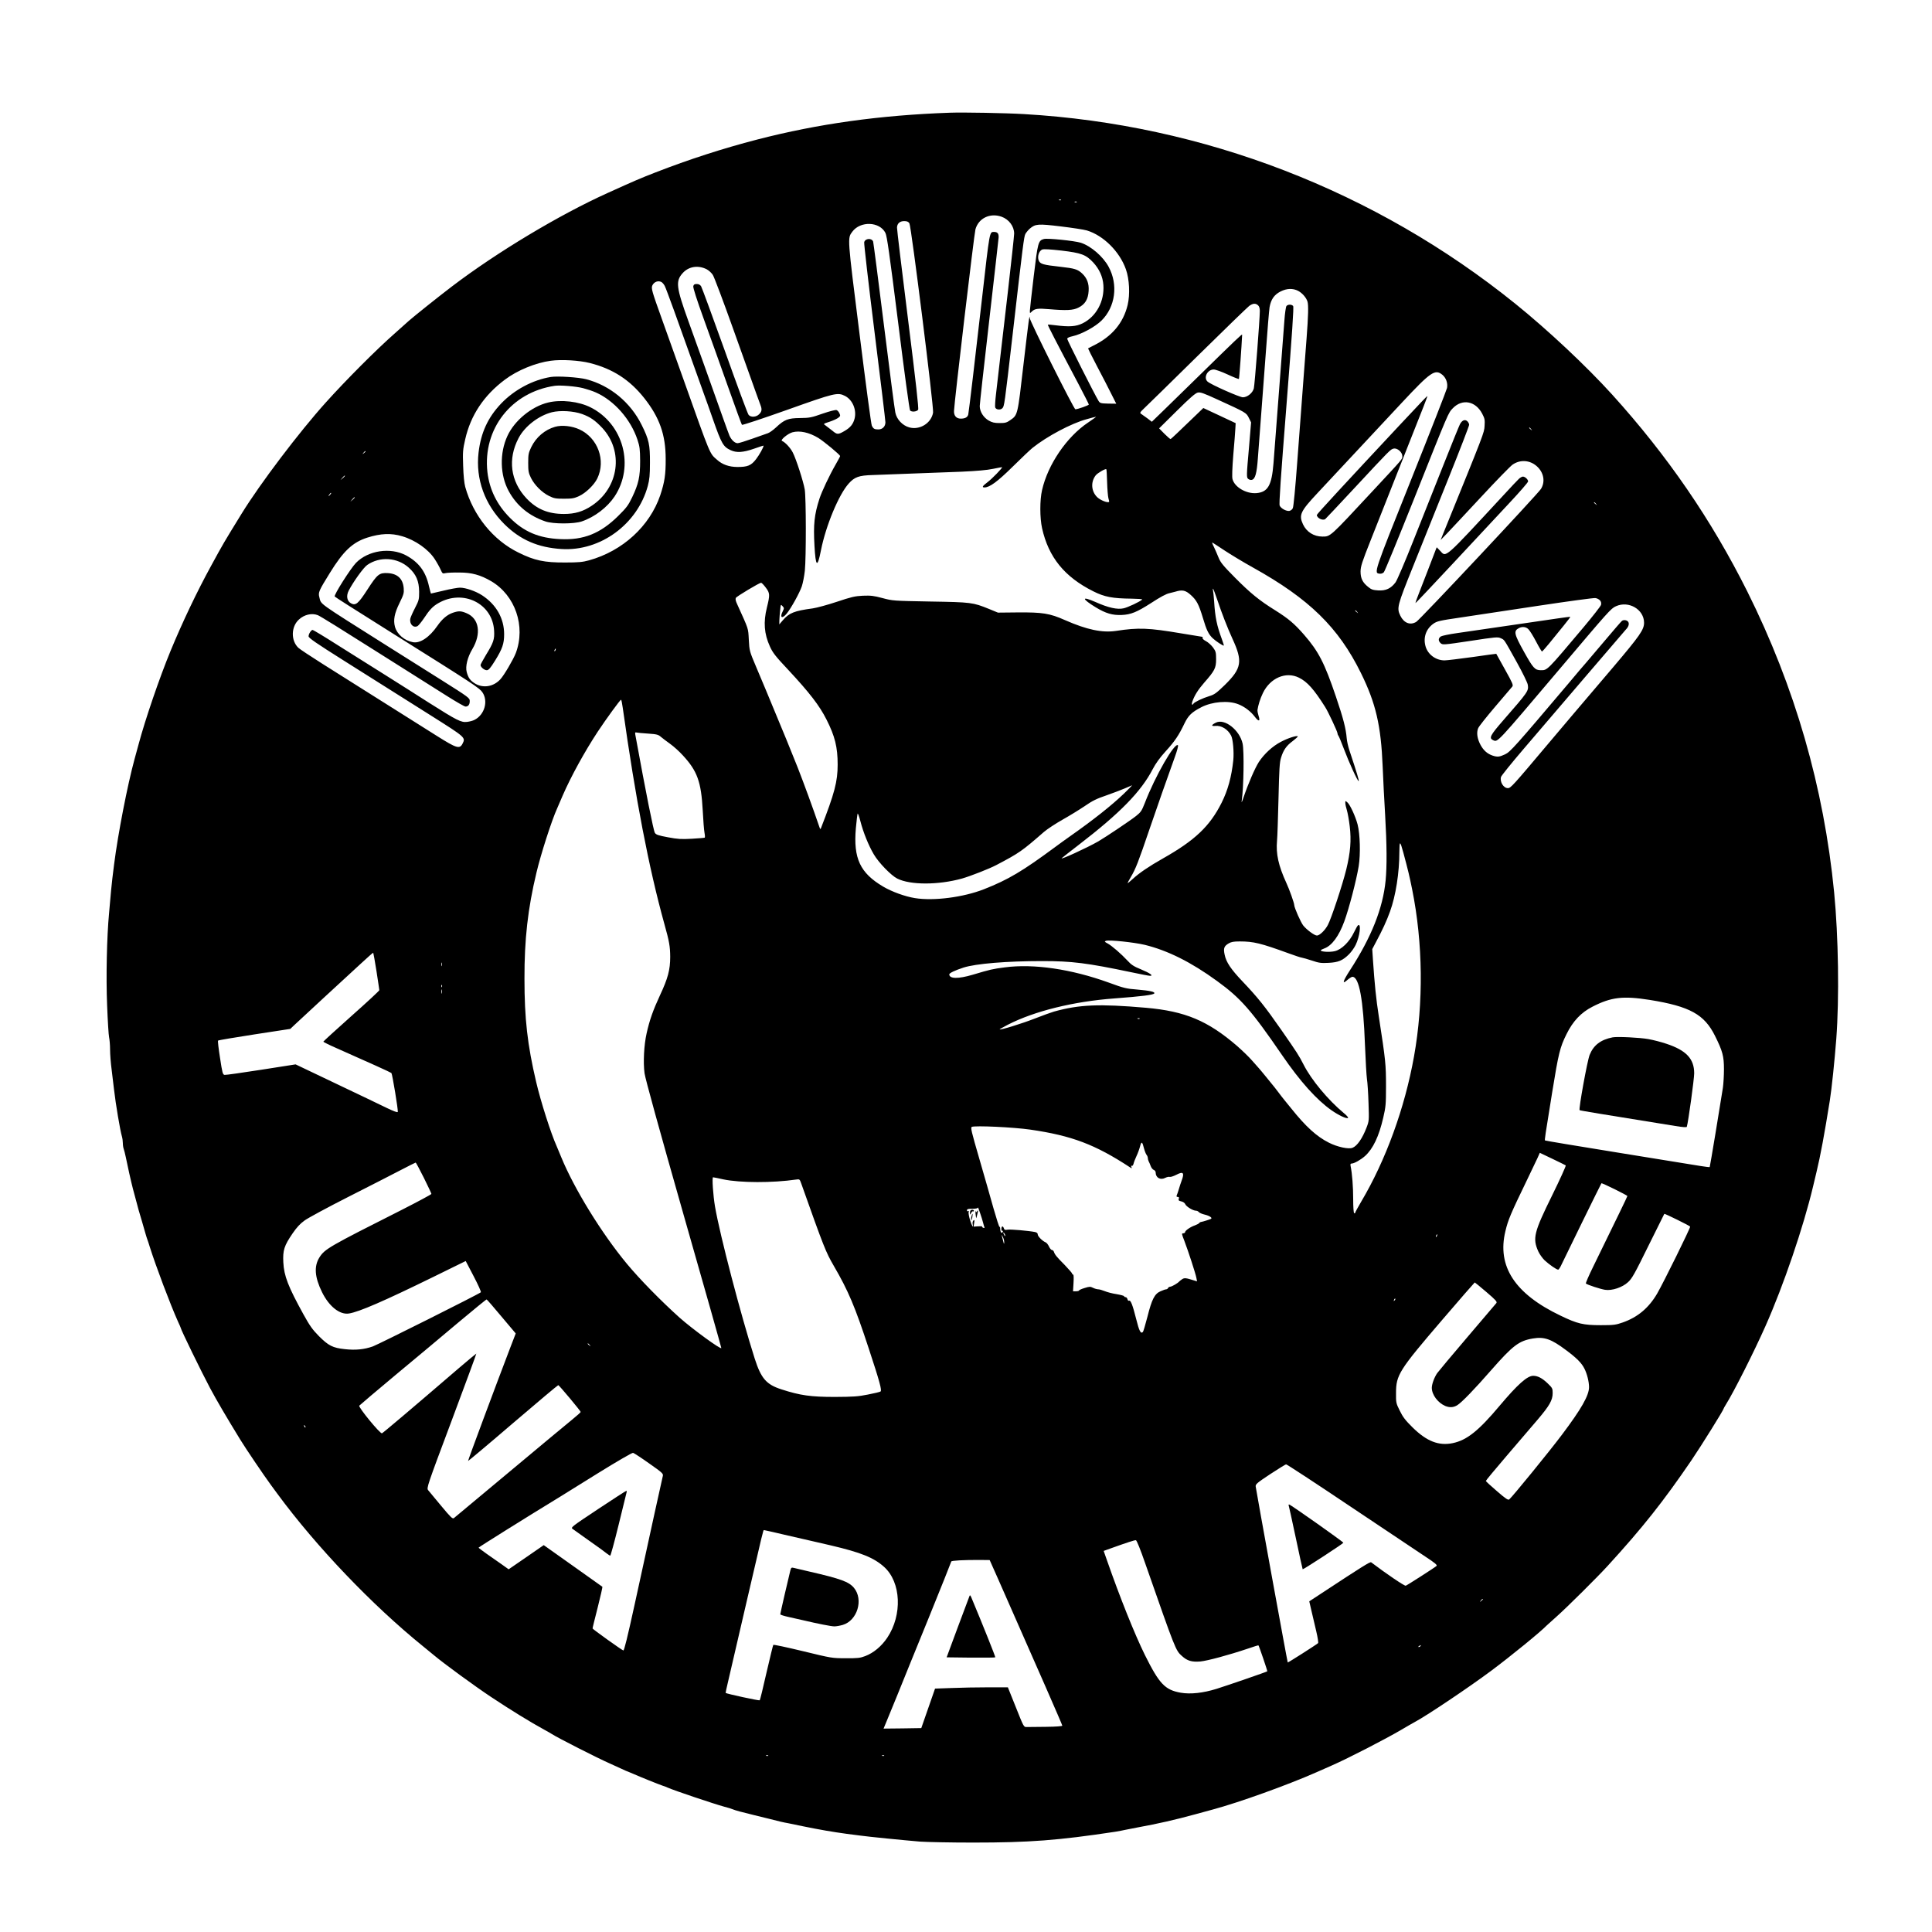<?xml version="1.0" standalone="no"?>
<!DOCTYPE svg PUBLIC "-//W3C//DTD SVG 20010904//EN"
 "http://www.w3.org/TR/2001/REC-SVG-20010904/DTD/svg10.dtd">
<svg version="1.0" xmlns="http://www.w3.org/2000/svg"
 width="1966pt" height="1966pt" viewBox="0 0 1966 1966"
 preserveAspectRatio="xMidYMid meet">

<g transform="translate(0,1966) scale(0.1,-0.1)"
fill="#000000" stroke="none">
<path d="M9665 18513 c-709 -25 -1337 -112 -1960 -273 -351 -91 -694 -202
-1036 -335 -157 -61 -210 -84 -484 -208 -494 -223 -1127 -603 -1585 -951 -129
-98 -392 -308 -440 -351 -19 -18 -82 -74 -140 -125 -189 -166 -497 -475 -704
-705 -272 -302 -670 -828 -856 -1130 -192 -312 -184 -299 -313 -535 -143 -261
-291 -572 -412 -865 -111 -269 -258 -698 -325 -950 -12 -44 -30 -111 -41 -150
-72 -264 -168 -757 -208 -1071 -11 -82 -25 -203 -31 -269 -6 -66 -15 -167 -20
-225 -23 -243 -32 -652 -20 -940 6 -157 15 -303 20 -325 5 -22 10 -78 10 -125
0 -47 7 -139 16 -205 8 -66 19 -156 24 -200 17 -150 63 -422 81 -481 5 -17 9
-47 9 -67 0 -20 4 -46 9 -59 5 -13 14 -50 21 -83 13 -68 56 -260 72 -320 23
-85 48 -182 59 -220 5 -16 20 -68 34 -115 14 -47 30 -103 36 -125 6 -22 15
-49 19 -60 4 -11 15 -42 23 -70 60 -192 211 -592 288 -763 16 -34 29 -64 29
-67 0 -15 213 -452 298 -611 70 -130 154 -274 307 -524 55 -90 239 -362 311
-460 18 -25 48 -65 66 -90 396 -538 963 -1132 1482 -1552 39 -32 89 -73 111
-91 105 -88 416 -315 580 -424 203 -135 400 -256 548 -337 26 -14 58 -32 70
-40 63 -41 471 -248 592 -301 22 -10 73 -33 112 -51 40 -19 75 -34 78 -34 2 0
28 -11 57 -24 58 -26 246 -102 293 -118 17 -5 39 -14 50 -19 61 -28 475 -167
575 -194 36 -9 74 -21 85 -26 22 -10 99 -31 220 -60 44 -11 114 -28 155 -38
83 -22 152 -38 190 -44 14 -3 84 -17 155 -32 166 -34 300 -57 440 -76 44 -5
107 -14 140 -18 75 -11 439 -47 605 -61 69 -5 312 -10 541 -10 575 0 865 22
1447 110 34 6 81 14 105 20 24 5 81 16 128 25 194 35 383 78 579 132 69 18
150 41 180 49 268 72 760 249 1055 379 33 15 75 33 93 41 17 8 49 21 70 31
164 72 544 268 702 361 52 31 115 67 139 80 130 70 552 354 775 520 201 150
504 397 566 462 3 3 48 43 100 90 105 93 419 405 520 516 353 386 565 653 852
1074 101 149 328 513 328 527 0 2 10 20 23 41 80 127 288 540 402 797 185 416
387 1010 485 1423 12 48 27 114 35 147 39 160 81 387 135 725 19 117 49 408
66 629 31 412 22 1042 -22 1491 -105 1070 -399 2089 -883 3060 -365 730 -813
1383 -1376 2005 -263 290 -653 656 -985 924 -1423 1148 -3176 1825 -5000 1930
-185 11 -620 19 -755 14z m1132 -889 c-3 -3 -12 -4 -19 -1 -8 3 -5 6 6 6 11 1
17 -2 13 -5z m160 -20 c-3 -3 -12 -4 -19 -1 -8 3 -5 6 6 6 11 1 17 -2 13 -5z
m-766 -149 c76 -27 129 -98 129 -172 0 -21 -29 -288 -64 -593 -36 -305 -74
-638 -86 -740 -12 -102 -27 -238 -35 -303 -8 -65 -11 -125 -8 -133 9 -24 53
-29 73 -8 20 21 21 26 105 754 105 916 115 991 129 1019 9 16 29 40 46 55 57
48 84 50 315 22 116 -14 235 -32 265 -41 168 -51 333 -214 397 -395 36 -100
43 -258 18 -363 -44 -183 -159 -321 -347 -413 -29 -15 -54 -28 -56 -29 -1 -1
40 -84 92 -183 53 -100 118 -226 145 -281 l50 -99 -82 1 c-76 2 -83 4 -98 27
-35 55 -319 618 -319 632 0 10 19 19 56 27 90 20 228 95 293 159 141 139 171
364 73 546 -57 106 -180 212 -284 246 -65 20 -339 48 -375 38 -58 -16 -62 -32
-104 -381 -21 -177 -39 -334 -39 -349 0 -28 0 -28 20 -8 29 29 62 34 174 24
177 -15 245 -12 299 15 69 34 100 85 105 171 5 75 -17 131 -66 177 -46 43 -77
52 -219 68 -181 20 -207 28 -223 64 -16 41 3 99 36 112 17 6 81 2 197 -11 200
-24 247 -41 321 -120 62 -67 98 -145 104 -230 12 -165 -72 -321 -211 -390 -67
-33 -134 -38 -276 -20 -41 6 -76 8 -78 6 -4 -3 82 -170 308 -597 60 -114 109
-211 109 -215 0 -9 -112 -48 -137 -49 -15 0 -463 896 -464 928 -2 50 -11 -20
-64 -472 -60 -521 -58 -513 -134 -566 -37 -26 -51 -30 -109 -30 -53 0 -76 6
-110 25 -54 31 -92 91 -92 148 0 22 43 409 95 859 52 450 95 835 97 856 2 41
-11 57 -48 57 -45 0 -43 10 -119 -660 -14 -124 -32 -279 -40 -345 -8 -66 -33
-280 -55 -475 -23 -195 -44 -365 -47 -378 -7 -28 -32 -42 -76 -42 -45 0 -71
29 -69 78 3 89 205 1802 218 1848 31 113 148 170 265 129z m-937 -67 c19 -31
250 -1876 241 -1927 -19 -108 -136 -180 -243 -150 -68 19 -127 81 -141 150 -7
30 -59 430 -116 889 -57 459 -107 843 -110 852 -15 38 -81 33 -91 -7 -3 -13
44 -423 105 -912 61 -488 111 -903 111 -920 0 -43 -30 -73 -72 -73 -39 0 -51
7 -66 37 -7 11 -63 434 -126 940 -124 988 -123 968 -73 1035 82 111 278 104
337 -12 16 -32 41 -208 130 -916 63 -507 114 -882 121 -891 16 -18 69 -13 82
8 7 12 -22 273 -103 920 -62 497 -113 917 -112 933 1 41 28 66 73 66 29 0 42
-6 53 -22z m-2063 -468 c21 -11 50 -37 63 -58 13 -20 106 -266 206 -547 270
-755 267 -748 279 -778 17 -43 13 -66 -14 -92 -29 -30 -84 -34 -107 -7 -9 9
-118 303 -242 652 -125 349 -234 645 -242 658 -10 14 -24 22 -44 22 -22 0 -31
-5 -35 -22 -4 -15 35 -136 108 -338 63 -173 174 -484 247 -690 73 -206 136
-379 140 -383 4 -5 211 64 459 152 488 174 514 180 590 142 77 -40 120 -142
97 -232 -15 -56 -43 -90 -101 -124 -67 -39 -76 -39 -126 3 -25 20 -56 44 -69
53 -24 16 -24 16 43 38 37 12 77 31 89 41 20 16 21 21 10 44 -6 15 -20 30 -29
33 -10 4 -69 -11 -142 -36 -114 -40 -132 -44 -230 -45 -123 -1 -160 -16 -245
-96 -28 -26 -64 -52 -81 -58 -16 -5 -88 -31 -159 -56 -70 -25 -138 -46 -150
-46 -29 0 -64 34 -83 77 -8 19 -36 96 -63 172 -125 353 -267 750 -356 996
-123 342 -131 404 -57 486 61 68 157 83 244 39z m-460 -130 c10 -6 26 -24 34
-41 14 -26 140 -373 300 -824 29 -82 72 -202 95 -265 23 -63 66 -183 95 -267
88 -251 105 -279 180 -314 60 -28 126 -24 238 15 53 19 97 33 97 31 0 -17 -41
-91 -76 -137 -51 -66 -86 -80 -192 -80 -83 1 -151 24 -205 73 -77 67 -62 31
-337 804 -101 281 -203 566 -227 635 -98 273 -108 306 -95 335 17 37 59 53 93
35z m6479 -90 c41 -21 83 -69 95 -109 11 -35 8 -147 -9 -370 -9 -108 -22 -290
-31 -406 -8 -115 -20 -266 -25 -335 -5 -69 -24 -314 -41 -545 -17 -231 -36
-431 -43 -445 -6 -15 -21 -26 -36 -29 -32 -4 -85 25 -98 54 -8 16 11 286 69
1020 59 748 76 1001 68 1011 -15 18 -53 18 -68 0 -6 -7 -16 -74 -21 -147 -30
-395 -102 -1333 -111 -1454 -18 -225 -57 -293 -174 -303 -103 -8 -221 60 -243
142 -6 21 -3 108 8 247 10 118 20 238 21 268 l3 55 -164 77 -165 77 -80 -77
c-172 -166 -246 -236 -253 -239 -4 -1 -32 23 -62 53 l-55 56 180 178 c134 133
189 180 213 186 27 6 58 -5 200 -70 294 -134 294 -135 320 -187 l23 -46 -20
-239 c-28 -316 -28 -323 -7 -338 9 -7 25 -11 35 -8 34 9 50 66 61 220 6 81 19
261 30 398 11 138 33 437 50 665 16 228 34 442 39 474 14 79 47 127 112 160
64 32 125 34 179 6z m-408 -147 c12 -10 18 -30 18 -57 0 -81 -52 -752 -61
-788 -12 -47 -65 -90 -111 -91 -34 0 -327 130 -360 160 -44 40 -1 123 63 123
18 0 82 -23 142 -51 60 -28 111 -48 114 -45 4 4 28 334 33 450 0 10 -61 -48
-450 -429 -118 -116 -272 -266 -342 -334 l-127 -123 -44 34 c-25 18 -53 38
-63 45 -18 11 -15 16 31 60 28 26 272 265 543 532 271 267 507 495 524 508 38
27 65 29 90 6z m-6800 -587 c233 -59 405 -170 553 -356 156 -197 219 -373 219
-620 1 -159 -11 -236 -55 -369 -107 -315 -383 -568 -725 -663 -66 -18 -106
-22 -244 -22 -211 -1 -311 20 -474 101 -257 125 -461 377 -542 669 -10 38 -18
115 -21 214 -5 141 -3 165 21 270 55 243 189 446 403 606 125 95 315 173 468
193 108 15 290 4 397 -23z m8677 -121 c37 -32 55 -84 46 -133 -4 -20 -169
-442 -367 -937 -384 -960 -379 -946 -317 -953 15 -2 32 5 41 15 10 10 143 336
298 723 368 924 356 895 404 946 96 99 231 74 299 -56 26 -50 28 -62 24 -125
-5 -72 3 -52 -421 -1095 l-26 -65 63 65 c34 36 190 202 346 370 156 168 301
317 323 332 77 53 174 47 245 -15 72 -63 90 -158 44 -232 -33 -53 -1230 -1329
-1269 -1353 -61 -37 -125 -13 -162 62 -38 79 -33 99 131 506 83 206 245 609
360 896 115 286 209 530 209 541 0 11 -9 28 -19 37 -24 22 -54 9 -75 -32 -8
-15 -84 -202 -169 -417 -85 -214 -223 -561 -306 -770 -83 -210 -164 -399 -180
-421 -46 -62 -99 -87 -176 -82 -53 3 -71 9 -102 35 -58 46 -78 88 -78 158 1
52 14 93 104 320 57 143 137 346 178 450 76 194 282 714 359 908 23 59 41 107
39 107 -4 0 -47 -45 -286 -300 -532 -569 -839 -901 -839 -910 0 -31 59 -61 86
-42 5 4 140 147 298 317 361 388 366 393 397 400 37 9 89 -36 89 -76 0 -33 18
-12 -305 -359 -435 -468 -426 -460 -508 -460 -87 0 -162 47 -198 125 -44 95
-26 132 150 320 63 67 305 326 854 915 298 319 340 348 416 285z m-3607 -485
c-217 -145 -409 -427 -468 -687 -24 -104 -23 -282 0 -388 66 -296 229 -496
521 -642 115 -58 196 -73 393 -75 62 -1 109 -4 105 -9 -23 -22 -145 -79 -188
-89 -65 -15 -156 5 -290 65 -142 62 -139 33 5 -55 102 -62 170 -82 265 -78 93
4 154 29 296 120 98 64 156 95 190 102 13 3 40 10 59 15 71 22 104 15 158 -34
59 -53 81 -95 123 -234 36 -123 58 -167 101 -207 31 -29 99 -74 111 -74 3 0
-6 30 -20 68 -50 135 -68 220 -78 382 -4 52 -9 104 -12 115 -3 11 -2 17 2 13
4 -4 24 -58 45 -120 40 -121 103 -283 151 -387 107 -231 95 -302 -78 -472 -86
-83 -105 -97 -158 -113 -66 -20 -150 -60 -160 -76 -14 -23 -22 -8 -11 23 23
64 57 117 119 189 108 123 122 150 122 239 0 71 -3 81 -31 120 -18 24 -50 53
-71 64 -22 11 -38 26 -36 33 3 6 1 12 -4 12 -4 0 -101 16 -214 35 -332 56
-434 60 -662 25 -141 -21 -297 12 -518 109 -157 70 -230 81 -484 79 l-200 -2
-90 37 c-165 67 -180 69 -600 76 -375 7 -381 7 -485 35 -90 24 -118 27 -200
24 -82 -4 -118 -13 -265 -62 -93 -31 -204 -61 -245 -67 -187 -25 -240 -46
-304 -121 l-36 -42 1 45 c1 24 4 70 8 103 6 57 6 58 24 38 17 -19 17 -22 3
-51 -35 -67 -7 -83 41 -23 45 56 129 208 152 275 11 32 25 104 31 159 14 136
13 744 -1 827 -14 82 -87 309 -122 377 -24 47 -77 104 -109 117 -21 9 59 75
106 88 74 20 170 -1 264 -58 56 -35 220 -170 221 -184 1 -3 -20 -41 -45 -85
-64 -111 -142 -277 -165 -348 -53 -164 -63 -262 -51 -479 12 -218 30 -231 66
-47 50 252 181 566 282 679 60 67 103 83 244 87 178 6 651 24 905 34 155 7
259 16 320 29 50 10 91 18 92 17 7 -6 -102 -118 -147 -152 -53 -40 -61 -54
-32 -54 52 0 132 58 287 211 88 87 178 172 200 190 148 119 397 251 552 293
48 14 92 25 96 25 5 1 -32 -26 -81 -59z m4509 -67 c13 -16 12 -17 -3 -4 -17
13 -22 21 -14 21 2 0 10 -8 17 -17z m-11861 -227 c0 -2 -8 -10 -17 -17 -16
-13 -17 -12 -4 4 13 16 21 21 21 13z m7546 -313 c2 -70 8 -143 13 -162 6 -19
9 -36 7 -38 -13 -13 -85 15 -119 46 -63 59 -70 156 -17 224 19 24 100 71 108
62 3 -2 6 -62 8 -132z m-7756 64 c0 -2 -10 -12 -22 -23 l-23 -19 19 23 c18 21
26 27 26 19z m-154 -195 c-17 -16 -18 -16 -5 5 7 12 15 20 18 17 3 -2 -3 -12
-13 -22z m254 -25 c0 -2 -10 -12 -22 -23 l-23 -19 19 23 c18 21 26 27 26 19z
m12631 -64 c13 -16 12 -17 -3 -4 -10 7 -18 15 -18 17 0 8 8 3 21 -13z m-12148
-330 c133 -39 265 -132 330 -231 24 -37 51 -86 61 -109 18 -40 20 -42 50 -35
17 4 81 7 141 6 125 0 213 -24 323 -88 245 -144 353 -458 251 -731 -24 -63
-120 -228 -158 -268 -68 -74 -171 -92 -253 -45 -52 31 -73 59 -89 120 -15 56
8 150 57 232 94 158 70 311 -56 365 -58 25 -82 26 -141 6 -59 -20 -110 -64
-158 -133 -80 -116 -176 -181 -249 -167 -87 16 -162 81 -183 157 -18 69 -6
135 46 241 43 88 47 101 43 152 -8 95 -62 147 -161 153 -88 5 -107 -11 -208
-167 -93 -144 -120 -167 -168 -140 -41 23 -50 76 -22 130 48 92 151 235 188
260 128 89 306 77 422 -27 75 -67 105 -137 106 -244 0 -80 -2 -89 -41 -165
-23 -44 -44 -92 -48 -107 -13 -56 29 -102 73 -79 10 6 39 41 64 78 57 87 91
123 147 155 252 146 553 -3 568 -280 5 -88 -6 -122 -83 -247 -30 -50 -55 -96
-55 -102 0 -21 38 -53 63 -53 19 0 36 19 85 98 74 120 92 171 92 268 0 161
-80 302 -224 396 -66 43 -168 78 -226 78 -21 0 -96 -13 -165 -30 -69 -16 -128
-30 -130 -30 -1 0 -10 34 -20 75 -33 150 -104 244 -234 314 -159 84 -384 50
-508 -76 -57 -59 -229 -331 -217 -343 10 -10 163 -107 594 -378 823 -516 879
-553 909 -597 61 -90 22 -228 -80 -280 -16 -9 -51 -18 -77 -21 -60 -7 -101 14
-387 195 -115 74 -313 199 -440 279 -126 79 -343 216 -482 303 -138 88 -256
159 -262 159 -15 0 -41 -41 -41 -65 0 -17 76 -69 363 -250 199 -125 448 -282
552 -348 105 -66 251 -159 325 -205 361 -228 359 -226 326 -291 -29 -55 -61
-45 -252 75 -93 59 -281 177 -419 264 -137 86 -317 200 -400 252 -82 52 -244
154 -360 227 -115 73 -223 144 -239 159 -77 73 -75 215 6 288 54 50 131 68
192 44 22 -8 260 -156 561 -347 39 -25 185 -117 325 -205 140 -88 332 -209
426 -269 95 -60 180 -109 191 -109 28 0 43 20 43 56 0 31 -8 37 -282 210 -156
98 -418 263 -583 367 -695 439 -645 403 -665 478 -14 50 -6 67 106 248 138
224 232 312 381 360 135 43 243 48 356 14z m8367 -144 c64 -42 194 -121 290
-174 573 -319 870 -609 1099 -1074 152 -309 204 -534 221 -951 5 -124 16 -344
25 -490 18 -309 19 -526 5 -671 -28 -283 -145 -577 -362 -911 -75 -116 -84
-151 -26 -99 20 17 42 31 50 31 69 0 111 -231 128 -695 6 -154 15 -309 20
-345 6 -36 13 -146 16 -245 6 -177 6 -181 -20 -249 -42 -110 -96 -188 -143
-206 -40 -16 -153 8 -240 52 -124 62 -236 164 -383 348 -19 24 -47 58 -61 75
-14 16 -47 59 -74 95 -27 36 -52 67 -55 70 -3 3 -32 39 -65 80 -33 41 -67 81
-75 90 -8 8 -40 44 -70 79 -30 35 -98 100 -150 146 -299 258 -529 355 -930
390 -475 41 -676 33 -935 -39 -27 -8 -114 -39 -193 -70 -127 -50 -352 -120
-360 -111 -2 1 37 23 85 48 270 138 666 236 1083 267 283 21 396 36 406 51 10
16 -44 28 -171 39 -115 9 -137 14 -292 71 -382 138 -763 194 -1058 155 -124
-16 -146 -21 -327 -75 -148 -44 -238 -42 -238 4 0 13 59 41 145 69 125 40 439
66 801 66 303 0 455 -19 908 -114 93 -20 178 -36 189 -36 38 0 -1 28 -93 66
-72 29 -99 47 -136 88 -64 69 -162 154 -204 176 -30 16 -33 19 -16 26 30 12
287 -15 396 -41 232 -57 470 -175 735 -368 240 -174 348 -297 660 -752 185
-270 352 -456 504 -563 76 -53 156 -90 169 -78 4 4 -15 27 -43 49 -163 136
-331 339 -409 492 -49 96 -64 119 -225 351 -172 247 -243 335 -399 499 -117
123 -165 195 -180 270 -14 66 -6 87 41 115 25 15 50 20 112 20 142 0 214 -18
495 -120 63 -23 125 -44 137 -45 12 -2 59 -15 104 -30 70 -24 93 -27 168 -23
100 5 145 24 209 88 23 23 53 65 67 94 42 86 59 222 25 201 -6 -4 -25 -37 -42
-73 -45 -95 -126 -175 -195 -191 -49 -12 -143 -7 -143 8 0 4 17 13 37 20 76
28 148 125 203 276 48 131 122 415 146 560 20 123 14 328 -11 425 -22 83 -76
200 -103 224 -22 19 -22 19 -22 -5 0 -13 7 -46 16 -74 8 -27 22 -102 29 -165
17 -142 7 -263 -35 -436 -39 -159 -154 -505 -188 -567 -29 -55 -84 -107 -111
-107 -25 0 -104 58 -140 103 -25 33 -91 181 -91 208 0 19 -49 158 -80 224 -81
177 -107 296 -95 429 4 39 10 233 15 431 7 298 11 369 26 415 24 79 56 123
120 170 30 23 53 44 50 47 -10 11 -102 -19 -170 -55 -87 -45 -171 -123 -226
-206 -40 -63 -107 -217 -156 -361 -17 -51 -22 -59 -18 -31 20 135 25 501 9
578 -30 139 -184 260 -273 214 -47 -24 -49 -37 -6 -33 62 7 129 -34 162 -99
19 -36 30 -168 22 -250 -18 -169 -55 -305 -119 -433 -120 -239 -272 -383 -596
-566 -143 -81 -242 -148 -309 -210 -27 -25 -50 -44 -52 -42 -1 1 13 28 32 60
51 86 76 150 194 497 99 288 148 428 257 732 21 58 35 110 30 114 -33 33 -232
-313 -338 -589 -31 -79 -40 -92 -89 -131 -62 -49 -307 -213 -384 -258 -115
-66 -397 -195 -371 -170 6 6 82 65 170 133 423 325 636 543 755 772 29 56 71
115 131 181 94 103 135 164 193 286 39 80 73 113 172 164 109 56 273 70 374
30 63 -24 129 -74 169 -128 40 -53 58 -48 38 10 -7 21 -12 48 -11 59 7 48 27
114 55 172 74 154 234 223 367 157 85 -42 152 -117 267 -299 30 -47 124 -248
125 -266 0 -8 4 -19 9 -25 5 -5 30 -64 55 -131 52 -139 143 -339 152 -331 5 5
-16 76 -93 308 -14 41 -27 99 -29 128 -8 98 -34 200 -110 424 -116 342 -176
459 -325 630 -98 112 -157 162 -292 247 -163 101 -254 176 -408 331 -123 124
-149 156 -169 206 -13 32 -34 81 -47 108 -14 26 -21 47 -16 45 4 -2 60 -38
123 -80z m-4667 -379 c42 -56 43 -73 11 -202 -37 -148 -28 -268 30 -395 29
-65 56 -100 185 -237 219 -235 320 -366 392 -509 85 -168 113 -280 113 -457 0
-173 -31 -291 -171 -650 -4 -11 -8 -6 -15 15 -67 196 -154 434 -222 608 -73
184 -125 311 -321 782 -19 44 -64 152 -101 240 -67 158 -68 162 -74 275 -7
124 1 97 -119 363 -15 31 -19 52 -13 63 9 16 238 153 257 154 6 0 28 -23 48
-50z m8489 -130 c11 -13 14 -28 10 -45 -4 -14 -84 -116 -177 -227 -379 -450
-368 -438 -437 -438 -59 1 -77 21 -169 186 -102 183 -109 213 -52 243 34 17
72 13 96 -12 13 -12 48 -68 78 -125 29 -56 57 -102 60 -102 3 0 35 35 70 78
115 139 219 270 219 274 0 3 -55 -4 -122 -14 -258 -38 -889 -130 -1028 -150
-80 -11 -155 -27 -167 -34 -28 -18 -29 -45 -3 -69 20 -18 28 -18 301 23 261
40 281 42 312 27 38 -18 26 0 162 -244 62 -112 109 -209 112 -230 9 -63 4 -70
-249 -360 -134 -154 -149 -182 -104 -203 48 -21 28 -42 670 716 506 598 528
624 580 647 130 59 286 -33 286 -168 0 -71 -43 -132 -315 -453 -148 -173 -327
-384 -399 -469 -72 -85 -183 -216 -246 -291 -378 -449 -397 -470 -426 -470
-44 0 -83 63 -70 113 3 13 106 140 228 283 123 143 405 473 627 733 223 261
410 479 416 485 26 26 36 56 25 76 -11 20 -46 26 -65 12 -6 -4 -85 -95 -175
-202 -91 -107 -177 -208 -191 -225 -15 -16 -94 -109 -175 -206 -545 -644 -596
-701 -648 -725 -58 -27 -78 -29 -127 -13 -53 18 -92 52 -122 107 -35 64 -44
127 -25 172 8 19 87 118 174 220 87 102 165 193 173 203 12 15 3 36 -74 174
-48 87 -88 159 -89 160 0 1 -109 -14 -241 -33 -132 -18 -260 -34 -285 -34 -91
0 -173 62 -195 148 -23 88 8 173 81 225 37 26 63 32 275 63 129 19 484 73 789
119 305 46 569 82 585 79 17 -2 37 -13 47 -24z m-2471 -117 c13 -16 12 -17 -3
-4 -10 7 -18 15 -18 17 0 8 8 3 21 -13z m-8158 -388 c-3 -9 -8 -14 -10 -11 -3
3 -2 9 2 15 9 16 15 13 8 -4z m684 -587 c131 -931 265 -1627 423 -2198 51
-182 59 -229 60 -336 0 -133 -23 -219 -104 -392 -70 -151 -106 -252 -136 -387
-27 -119 -36 -297 -21 -407 8 -57 146 -558 396 -1435 212 -741 385 -1353 385
-1360 0 -22 -293 192 -425 309 -190 171 -403 388 -536 548 -258 311 -537 765
-668 1085 -18 44 -39 95 -47 113 -56 123 -162 454 -208 652 -89 379 -119 643
-119 1050 -1 401 34 713 122 1080 44 187 156 535 211 655 5 11 30 70 56 130
85 195 224 448 357 650 86 130 228 325 237 325 3 0 11 -37 17 -82z m258 -263
c88 -6 104 -10 131 -34 17 -14 59 -46 94 -71 35 -25 93 -77 129 -117 147 -159
186 -268 202 -560 5 -99 13 -202 18 -227 5 -26 6 -48 2 -50 -3 -2 -62 -7 -131
-11 -107 -6 -142 -4 -243 15 -97 18 -121 26 -133 45 -14 22 -89 396 -199 998
-4 23 -2 27 13 23 9 -2 62 -8 117 -11z m4843 -610 c-126 -121 -313 -269 -548
-434 -41 -29 -111 -79 -155 -112 -330 -244 -476 -331 -723 -428 -209 -82 -511
-121 -702 -90 -100 16 -235 65 -323 117 -235 139 -304 287 -278 592 7 74 15
142 18 150 2 8 15 -25 28 -75 29 -114 84 -250 137 -339 49 -84 176 -215 238
-246 132 -67 418 -67 659 0 85 24 279 100 349 137 236 124 261 142 487 339 33
28 118 84 189 124 71 40 172 102 225 138 75 52 121 75 216 107 66 23 152 56
190 72 39 17 72 31 75 32 3 0 -34 -37 -82 -84z m2842 -600 c51 -190 62 -237
90 -375 110 -546 117 -1153 19 -1700 -94 -525 -287 -1056 -538 -1479 -33 -56
-61 -107 -61 -113 0 -5 -4 -6 -10 -3 -6 4 -10 63 -10 143 0 123 -10 258 -26
335 -4 20 -2 27 11 27 25 0 92 38 135 76 82 74 142 200 186 391 25 108 28 135
28 318 0 225 -4 262 -73 710 -28 179 -43 329 -60 579 l-7 108 38 72 c65 121
109 216 143 311 58 160 95 393 95 609 1 114 7 112 40 -9z m-10449 -1207 c15
-100 29 -188 29 -194 0 -6 -128 -125 -285 -264 -157 -140 -285 -257 -285 -260
0 -3 57 -32 128 -63 330 -146 558 -249 565 -256 9 -9 70 -377 65 -396 -2 -8
-42 7 -113 41 -60 30 -294 141 -518 248 l-409 195 -351 -55 c-193 -30 -360
-54 -372 -52 -18 3 -23 20 -46 173 -15 94 -24 173 -20 176 3 4 170 32 370 63
l365 56 40 38 c23 21 158 147 301 279 143 131 314 289 380 350 66 61 121 110
123 108 2 -2 17 -86 33 -187z m666 55 c-3 -10 -5 -4 -5 12 0 17 2 24 5 18 2
-7 2 -21 0 -30z m0 -215 c-3 -8 -6 -5 -6 6 -1 11 2 17 5 13 3 -3 4 -12 1 -19z
m0 -65 c-3 -10 -5 -2 -5 17 0 19 2 27 5 18 2 -10 2 -26 0 -35z m12291 -68
c408 -66 555 -147 664 -366 77 -155 91 -206 91 -339 0 -63 -5 -149 -11 -190
-28 -182 -131 -802 -134 -806 -2 -2 -44 3 -94 11 -49 8 -424 69 -833 135 -409
66 -746 122 -749 125 -5 5 1 46 73 490 65 400 79 457 146 592 65 132 148 220
264 279 191 98 311 112 583 69z m-5191 -191 c-3 -3 -12 -4 -19 -1 -8 3 -5 6 6
6 11 1 17 -2 13 -5z m-1112 -1129 c421 -61 659 -151 1013 -383 21 -13 22 -13
15 3 -4 12 -3 16 4 12 6 -4 14 5 18 21 3 15 17 50 30 78 13 27 29 71 36 98 14
55 23 51 40 -19 7 -27 19 -57 26 -66 7 -8 13 -23 13 -32 0 -10 4 -25 9 -35 5
-9 15 -31 21 -49 7 -18 21 -35 31 -38 10 -4 19 -15 19 -26 0 -54 49 -81 99
-54 17 8 36 12 44 9 8 -3 38 7 66 21 72 38 86 22 55 -60 -8 -22 -21 -60 -28
-85 -7 -25 -17 -53 -21 -62 -5 -13 -3 -18 10 -18 12 0 15 -5 10 -19 -5 -15 0
-21 25 -26 19 -4 36 -16 42 -30 11 -24 78 -65 108 -65 10 0 23 -6 29 -14 7 -8
34 -20 61 -26 47 -11 80 -33 63 -43 -12 -6 -82 -29 -99 -31 -9 -1 -19 -7 -22
-13 -4 -5 -23 -15 -42 -22 -45 -15 -100 -53 -100 -68 0 -7 -9 -13 -19 -13 -18
0 -17 -5 11 -77 40 -105 113 -329 122 -375 l7 -37 -33 10 c-81 26 -97 27 -120
11 -13 -9 -25 -19 -28 -22 -14 -17 -72 -51 -90 -53 -11 -1 -22 -7 -24 -14 -3
-7 -12 -13 -19 -13 -8 0 -34 -9 -58 -20 -60 -26 -88 -81 -133 -260 -21 -80
-41 -149 -46 -154 -22 -22 -38 9 -69 134 -35 140 -56 194 -72 184 -6 -3 -13 3
-16 15 -3 12 -11 21 -18 21 -7 0 -15 4 -17 10 -1 5 -36 14 -77 21 -41 6 -94
20 -118 30 -25 10 -55 19 -67 19 -13 0 -37 7 -53 15 -28 14 -36 14 -87 -2 -31
-9 -56 -21 -56 -25 0 -4 -14 -8 -30 -8 l-31 0 5 85 c3 52 2 85 -4 85 -6 0 -10
4 -10 10 0 5 -35 45 -77 89 -82 82 -100 105 -109 134 -4 9 -12 17 -20 17 -7 0
-21 16 -30 36 -9 20 -25 39 -34 42 -32 13 -80 61 -80 80 0 13 -9 21 -28 25
-66 13 -248 29 -278 24 -27 -5 -34 -2 -39 14 -9 28 -25 23 -25 -7 0 -14 4 -22
10 -19 6 3 7 -1 4 -10 -9 -23 -26 -3 -26 29 0 14 -3 24 -7 22 -4 -3 -31 82
-61 187 -29 106 -95 334 -145 507 -80 275 -90 316 -76 323 33 15 421 -3 596
-28z m5448 -364 c4 -4 -58 -141 -138 -304 -187 -379 -201 -438 -141 -572 13
-28 41 -67 63 -89 46 -43 122 -96 139 -96 6 0 21 23 34 52 29 63 401 821 406
827 5 6 264 -122 264 -130 0 -6 -112 -236 -348 -719 -45 -91 -78 -168 -74
-171 14 -13 149 -57 195 -64 70 -11 176 24 234 78 40 36 68 86 206 367 89 179
162 326 163 328 3 5 263 -123 263 -130 2 -16 -268 -563 -335 -680 -85 -146
-197 -241 -350 -295 -72 -25 -91 -28 -224 -28 -179 0 -238 14 -410 97 -465
222 -648 502 -561 860 27 114 52 174 221 523 45 94 93 193 106 222 l23 52 128
-61 c70 -33 131 -64 136 -67z m-11620 -126 c42 -85 77 -159 77 -164 0 -5 -134
-77 -297 -160 -747 -377 -788 -400 -843 -487 -56 -90 -48 -200 27 -353 72
-146 181 -232 274 -217 103 16 360 128 856 371 l332 163 81 -155 c45 -86 78
-159 73 -163 -18 -18 -1044 -531 -1099 -551 -88 -31 -175 -40 -284 -28 -124
13 -167 35 -265 133 -66 67 -93 105 -157 221 -156 283 -198 391 -205 530 -6
122 8 168 95 295 42 61 75 97 122 131 36 26 236 134 445 240 209 106 448 228
530 271 83 43 152 78 155 78 3 0 40 -70 83 -155z m3047 -16 c169 -36 504 -37
741 -2 35 5 37 4 52 -39 232 -654 251 -700 331 -838 149 -256 216 -415 356
-841 113 -342 136 -429 120 -439 -8 -5 -66 -19 -129 -31 -99 -20 -148 -23
-336 -24 -244 0 -352 15 -543 77 -153 49 -207 110 -272 313 -142 446 -354
1255 -404 1547 -19 110 -32 298 -20 298 5 0 52 -9 104 -21z m2644 -441 c3 -14
9 -33 12 -42 5 -12 2 -15 -10 -10 -9 3 -14 9 -12 13 2 3 -16 4 -41 2 l-46 -3
6 37 c5 29 3 35 -7 26 -7 -6 -11 -22 -8 -36 9 -48 -7 -24 -27 40 -11 36 -17
73 -14 82 4 11 3 14 -5 9 -7 -4 -12 -1 -12 8 0 13 12 16 55 16 37 0 55 4 56
13 0 12 41 -107 53 -155z m226 -133 c0 -5 -5 -3 -10 5 -5 8 -10 20 -10 25 0 6
5 3 10 -5 5 -8 10 -19 10 -25z m-11 -65 c-1 -23 -2 -23 -9 5 -20 73 -21 82 -6
50 9 -16 15 -41 15 -55z m4404 65 c-3 -9 -8 -14 -10 -11 -3 3 -2 9 2 15 9 16
15 13 8 -4z m502 -572 c96 -82 112 -100 102 -113 -7 -8 -140 -165 -297 -349
-157 -184 -294 -348 -306 -365 -30 -45 -54 -112 -54 -149 1 -71 61 -151 137
-184 45 -18 82 -16 121 7 45 27 179 166 344 355 223 254 284 301 428 325 115
19 186 -6 335 -118 107 -79 160 -132 188 -189 27 -52 47 -134 47 -188 0 -85
-78 -222 -276 -485 -129 -172 -503 -630 -536 -658 -12 -9 -35 6 -126 85 -62
53 -112 99 -112 103 0 5 96 120 213 257 117 136 259 302 315 368 119 140 152
197 152 269 0 47 -3 53 -51 99 -55 53 -101 77 -147 77 -61 0 -160 -89 -342
-305 -213 -254 -333 -350 -476 -380 -143 -30 -266 18 -410 160 -73 72 -99 106
-130 170 -38 76 -39 83 -38 180 0 183 30 231 469 743 180 210 330 382 332 382
2 0 56 -44 118 -97z m-934 -86 c-10 -9 -11 -8 -5 6 3 10 9 15 12 12 3 -3 0
-11 -7 -18z m-9088 -164 l145 -172 -55 -143 c-153 -400 -433 -1152 -430 -1155
2 -1 208 171 457 385 249 213 456 387 461 387 8 0 229 -264 228 -273 0 -4 -39
-39 -87 -78 -48 -39 -335 -277 -637 -530 -303 -252 -558 -465 -566 -472 -14
-10 -32 7 -130 125 -63 75 -122 147 -132 159 -17 22 -13 36 238 705 140 375
254 683 252 685 -1 1 -79 -64 -173 -144 -499 -429 -776 -663 -787 -667 -18 -8
-242 265 -231 281 5 6 172 148 371 314 199 165 487 406 640 535 153 128 281
233 285 232 4 -1 72 -79 151 -174z m898 -290 c13 -16 12 -17 -3 -4 -10 7 -18
15 -18 17 0 8 8 3 21 -13z m-2893 -838 c-3 -3 -9 2 -12 12 -6 14 -5 15 5 6 7
-7 10 -15 7 -18z m3497 -366 c134 -94 146 -105 140 -128 -7 -27 -120 -541
-286 -1304 -74 -339 -108 -476 -116 -472 -20 7 -313 217 -313 224 -1 3 23 99
52 213 29 114 50 209 48 211 -3 2 -138 98 -301 214 l-296 210 -178 -123 -179
-123 -70 50 c-39 28 -108 76 -153 107 -45 32 -82 60 -83 63 0 5 507 322 824
515 28 17 204 126 391 243 192 119 347 209 357 207 9 -2 83 -50 163 -107z
m7132 -436 c351 -235 696 -465 766 -512 101 -66 125 -87 115 -96 -19 -17 -295
-194 -313 -201 -12 -5 -199 122 -352 238 -10 8 -87 -40 -514 -321 l-116 -76
22 -95 c13 -52 35 -146 49 -209 15 -63 23 -117 19 -121 -23 -20 -306 -200
-309 -197 -4 4 -320 1741 -326 1789 -3 25 10 36 147 127 83 54 156 100 162
100 7 1 300 -191 650 -426z m-5760 -289 c109 -25 236 -54 283 -65 47 -11 135
-31 195 -45 307 -72 438 -125 542 -219 173 -156 187 -488 32 -720 -59 -88
-140 -155 -224 -187 -52 -20 -77 -23 -200 -22 -139 0 -143 1 -435 72 -162 39
-297 68 -301 64 -3 -4 -34 -131 -69 -282 -34 -151 -65 -278 -69 -282 -5 -6
-338 66 -347 75 -1 1 9 49 23 107 13 58 98 425 189 815 170 732 170 735 178
735 2 0 94 -20 203 -46z m3679 -299 c306 -875 307 -879 371 -936 55 -50 100
-63 188 -56 72 7 288 65 484 131 58 20 106 35 107 33 6 -5 93 -261 90 -264 -5
-6 -413 -146 -518 -179 -136 -42 -263 -56 -362 -39 -161 28 -219 90 -365 383
-105 213 -254 585 -386 963 l-34 97 72 26 c159 57 243 85 256 83 8 -1 46 -94
97 -242z m-1496 -160 c408 -923 650 -1476 650 -1485 0 -6 -61 -11 -167 -12
-93 -1 -181 -2 -197 -2 -28 -1 -30 3 -109 202 l-81 202 -200 0 c-111 0 -278
-3 -371 -7 l-170 -6 -70 -201 -70 -201 -192 -3 -192 -2 30 72 c17 40 68 165
114 278 45 113 187 461 314 773 127 313 231 573 231 577 0 10 130 17 293 16
l98 -1 89 -200z m4930 -199 c0 -2 -8 -10 -17 -17 -16 -13 -17 -12 -4 4 13 16
21 21 21 13z m-635 -476 c-3 -5 -12 -10 -18 -10 -7 0 -6 4 3 10 19 12 23 12
15 0z m-6638 -1116 c-3 -3 -12 -4 -19 -1 -8 3 -5 6 6 6 11 1 17 -2 13 -5z
m1180 0 c-3 -3 -12 -4 -19 -1 -8 3 -5 6 6 6 11 1 17 -2 13 -5z"/>
<path d="M5605 15824 c-184 -30 -373 -131 -506 -271 -134 -141 -205 -295 -229
-497 -32 -270 63 -532 264 -731 161 -159 341 -237 581 -252 394 -24 771 252
877 642 17 65 22 109 22 235 1 184 -10 236 -84 385 -114 231 -323 403 -565
466 -79 20 -291 34 -360 23z m329 -114 c39 -10 97 -29 128 -43 188 -83 356
-274 425 -482 23 -70 26 -96 27 -215 0 -162 -16 -233 -81 -370 -40 -83 -58
-107 -142 -190 -181 -179 -353 -248 -591 -236 -217 10 -369 75 -510 216 -133
133 -209 288 -230 466 -49 438 243 813 685 878 55 8 216 -5 289 -24z"/>
<path d="M5578 15564 c-168 -40 -342 -183 -414 -339 -82 -176 -76 -401 13
-563 81 -148 206 -251 373 -308 78 -27 291 -27 370 0 130 44 259 142 334 254
205 309 91 737 -243 906 -120 61 -301 82 -433 50z m345 -117 c85 -31 132 -64
205 -141 221 -237 171 -608 -106 -792 -88 -59 -171 -84 -283 -84 -161 0 -277
48 -382 159 -163 174 -192 400 -80 613 63 120 203 228 339 263 85 21 220 13
307 -18z"/>
<path d="M5649 15317 c-105 -30 -194 -106 -243 -207 -28 -59 -31 -74 -31 -160
0 -84 3 -102 28 -153 37 -74 110 -147 184 -184 51 -25 69 -28 153 -28 82 0
103 4 153 27 69 32 154 115 185 179 89 184 6 412 -181 499 -75 35 -178 47
-248 27z"/>
<path d="M15457 14788 c-14 -13 -87 -90 -163 -173 -609 -657 -576 -628 -640
-559 l-34 35 -11 -28 c-34 -89 -124 -324 -163 -422 -25 -63 -44 -116 -42 -118
1 -2 173 180 382 404 208 224 466 499 571 612 106 113 193 213 193 222 0 20
-31 49 -53 49 -9 0 -27 -10 -40 -22z"/>
<path d="M16410 9104 c-121 -24 -194 -79 -234 -179 -24 -60 -113 -551 -102
-562 3 -4 203 -37 974 -161 79 -13 115 -15 117 -8 15 48 75 487 75 544 0 148
-81 234 -284 301 -50 17 -131 38 -181 47 -89 16 -317 27 -365 18z"/>
<path d="M9877 7343 c-4 -3 -7 -16 -7 -27 1 -20 1 -20 13 2 7 12 16 19 20 16
4 -4 7 -2 7 4 0 13 -22 16 -33 5z"/>
<path d="M9927 7310 c3 -25 6 -46 7 -47 1 -1 6 19 12 44 9 38 9 43 -2 29 -12
-16 -13 -16 -17 1 -3 10 -3 -2 0 -27z"/>
<path d="M9885 7280 c-4 -17 -5 -34 -2 -36 2 -3 7 10 11 27 3 18 4 34 2 36 -2
3 -7 -10 -11 -27z"/>
<path d="M6085 4303 c-262 -174 -278 -186 -260 -200 11 -8 88 -62 170 -121 83
-58 163 -116 178 -129 16 -13 32 -23 37 -23 4 0 43 141 85 313 42 171 78 320
81 330 3 9 2 17 -3 16 -4 0 -134 -84 -288 -186z"/>
<path d="M13113 4343 c2 -5 35 -152 72 -328 37 -176 69 -322 71 -324 4 -5 414
262 414 270 0 9 -538 389 -551 389 -6 0 -8 -3 -6 -7z"/>
<path d="M8041 3673 c-17 -66 -101 -431 -101 -440 0 -5 37 -17 83 -27 45 -10
109 -24 142 -32 157 -37 293 -64 326 -64 19 0 58 7 85 15 148 44 213 257 114
377 -52 62 -132 92 -459 167 -69 16 -138 32 -153 36 -25 6 -28 4 -37 -32z"/>
<path d="M9866 3420 c-3 -8 -57 -152 -120 -320 l-113 -305 245 -3 c135 -1 247
0 250 3 4 3 -129 335 -244 610 -9 21 -14 26 -18 15z"/>
</g>
</svg>
